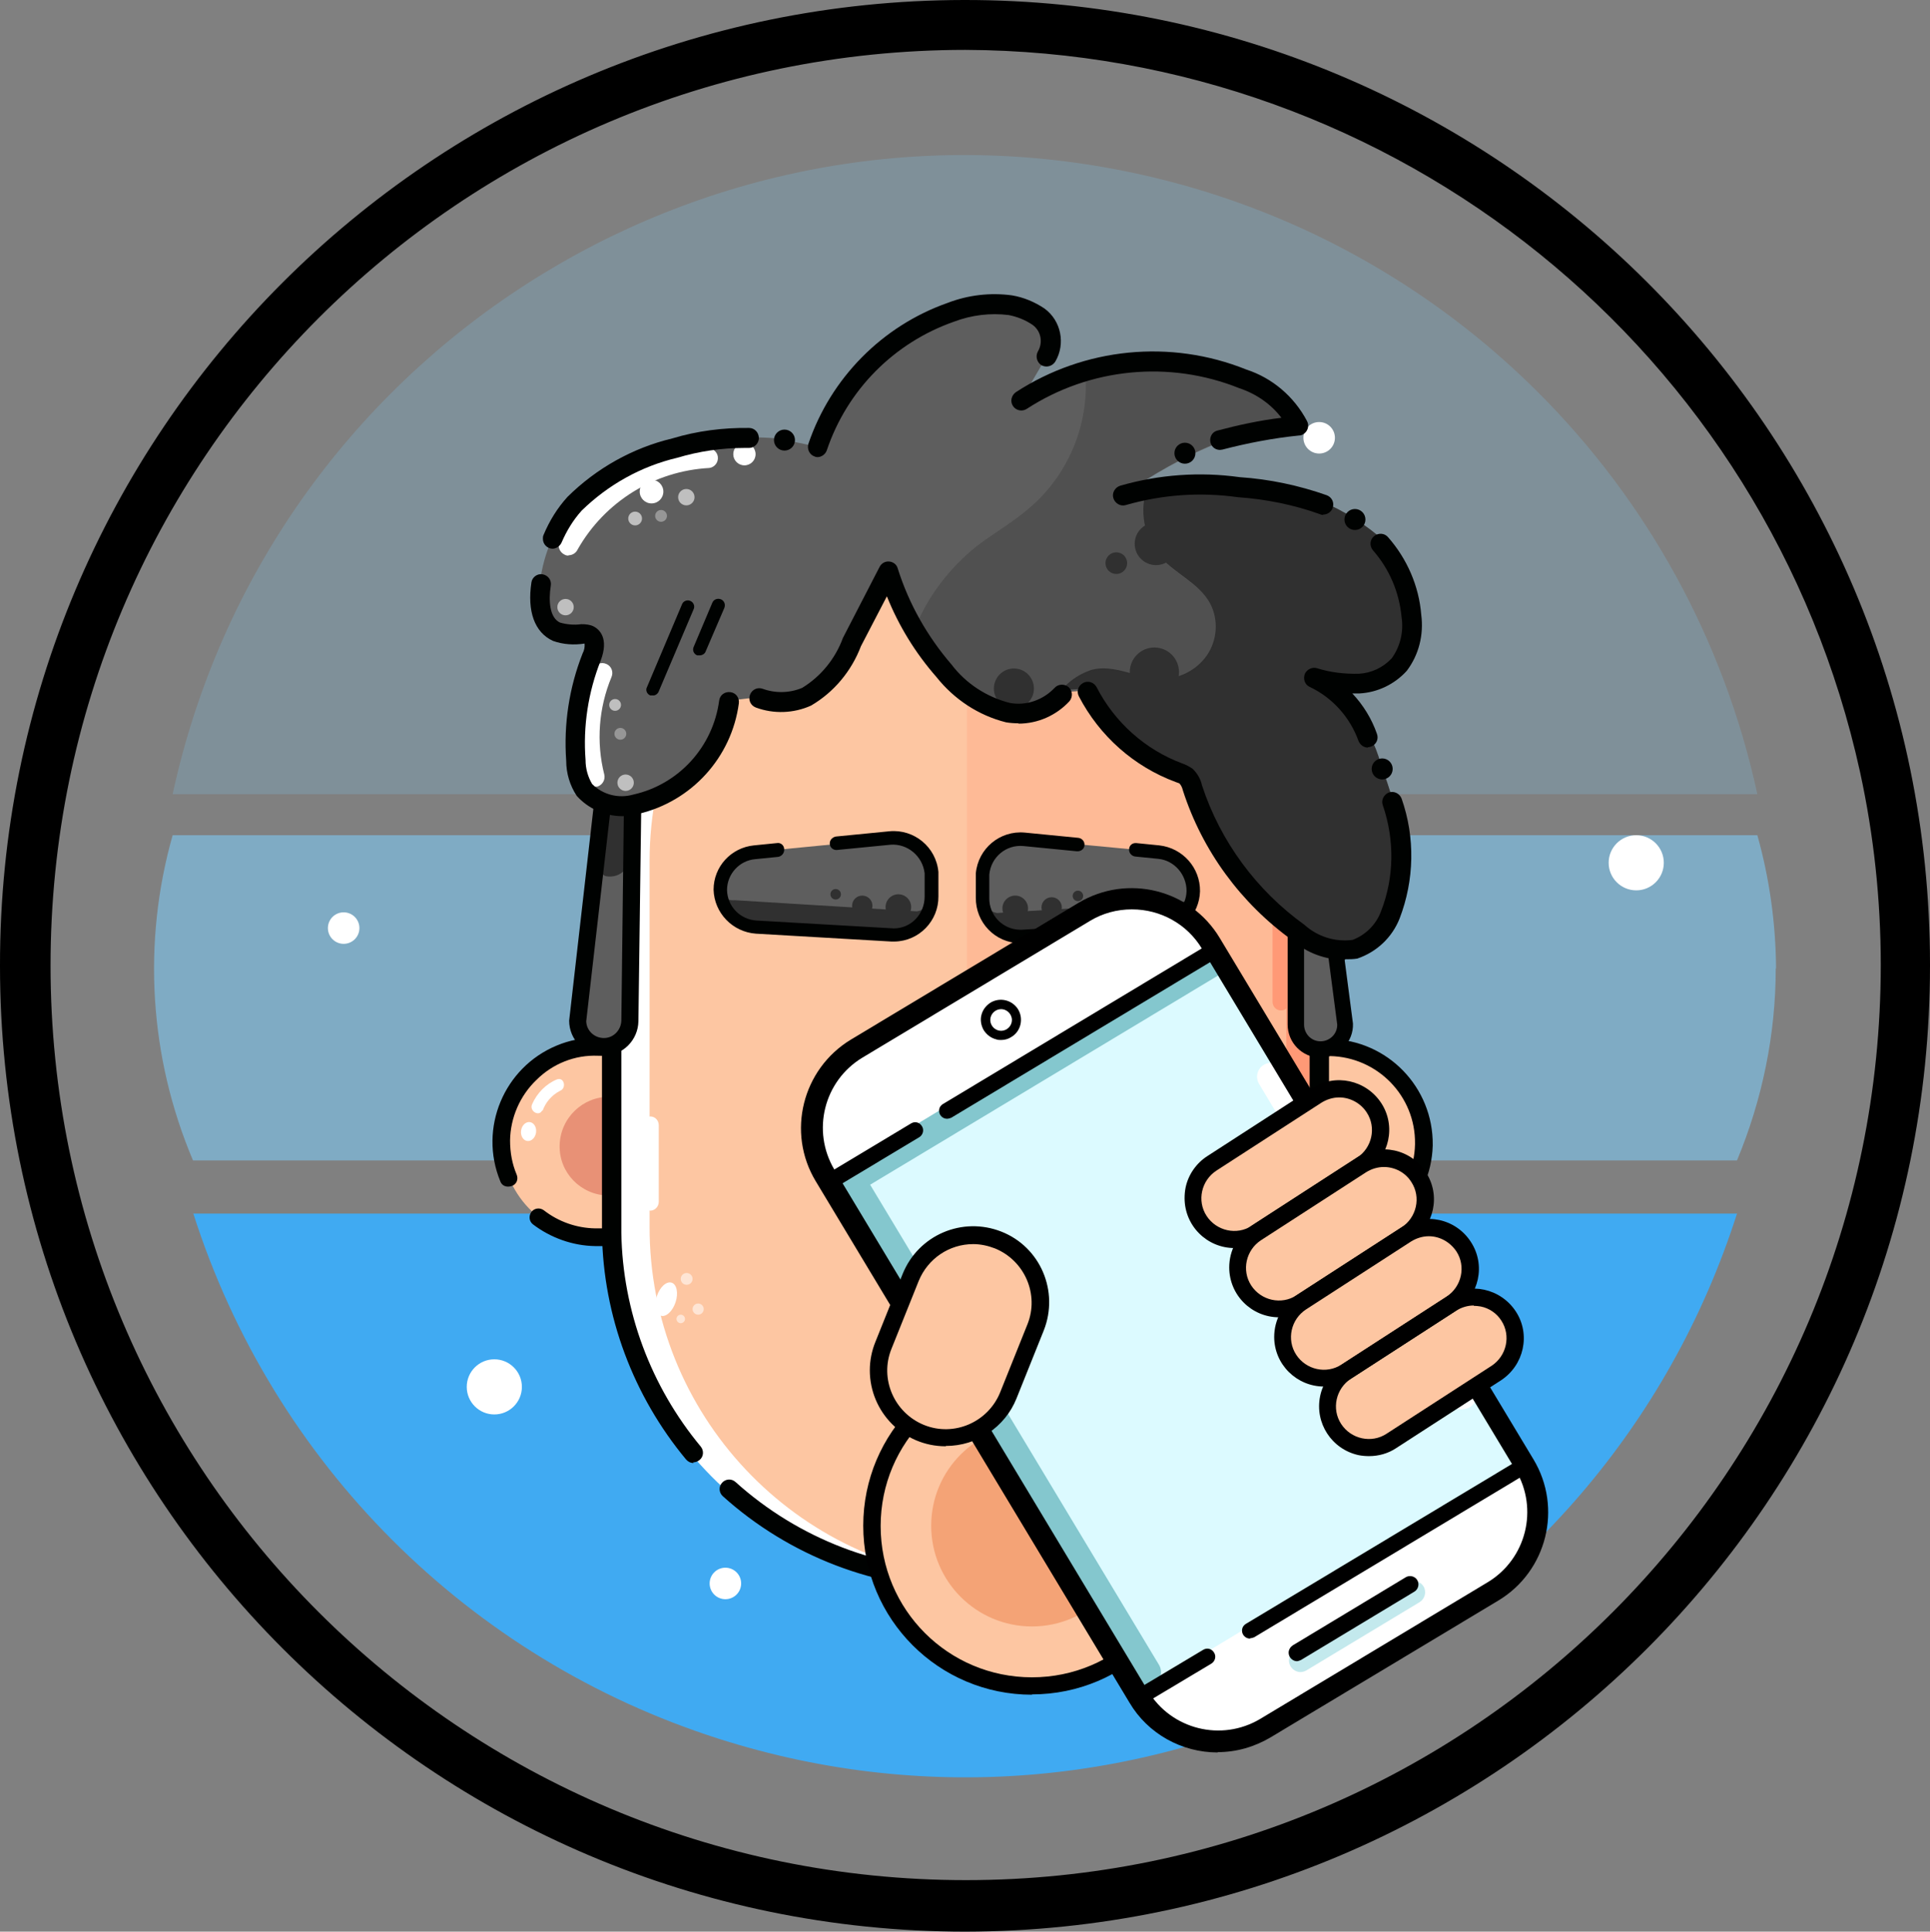 <?xml version="1.0" encoding="UTF-8"?>
<svg id="Layer_2" data-name="Layer 2" xmlns="http://www.w3.org/2000/svg" viewBox="0 0 58.8 58.86">
  <rect x="0" y="0" width="58.8" height="58.86" fill="#808080" stroke="none"/>
  <defs>
    <style>
      .cls-1 {
        fill: #f4a376;
      }

      .cls-2 {
        fill: #f9968f;
      }

      .cls-3 {
        fill: #000201;
      }

      .cls-4 {
        fill: #e89176;
      }

      .cls-5 {
        fill: #fdc6a2;
      }

      .cls-6, .cls-7, .cls-8, .cls-9 {
        fill: #fff;
      }

      .cls-10, .cls-11 {
        fill: #ff9976;
      }

      .cls-12, .cls-13 {
        fill: #303030;
      }

      .cls-14 {
        fill: #84c7ce;
      }

      .cls-15 {
        fill: #dcfaff;
      }

      .cls-16 {
        fill: #c3e9ed;
      }

      .cls-17 {
        fill: #e25959;
      }

      .cls-18 {
        fill: #40aaf2;
      }

      .cls-19 {
        fill: #5e5e5e;
      }

      .cls-13 {
        opacity: .29;
      }

      .cls-13, .cls-20, .cls-7, .cls-8, .cls-9, .cls-21, .cls-11 {
        isolation: isolate;
      }

      .cls-20 {
        opacity: .21;
      }

      .cls-20, .cls-21 {
        fill: #7fccf7;
      }

      .cls-7 {
        opacity: .35;
      }

      .cls-8 {
        opacity: .55;
      }

      .cls-9 {
        opacity: .6;
      }

      .cls-21 {
        opacity: .57;
      }

      .cls-11 {
        opacity: .25;
      }
    </style>
  </defs>
  <g id="Layer_1-2" data-name="Layer 1">
    <g>
      <path d="M29.41,58.86C13.17,58.85,0,45.68,0,29.43-.02,13.19,13.13,.02,29.37,0s29.42,13.13,29.43,29.37c0,.02,0,.04,0,.06,0,16.24-13.16,29.4-29.39,29.43ZM29.41,1.52C14.01,1.53,1.54,14.02,1.54,29.42s12.5,27.87,27.89,27.87c15.4,0,27.87-12.5,27.87-27.89,0-1.97-.21-3.94-.63-5.87C53.86,10.71,42.53,1.57,29.41,1.52Z"/>
      <path class="cls-18" d="M5.88,36.98H52.92c-4.15,12.99-18.05,20.15-31.03,16-7.61-2.43-13.57-8.39-16-16Z"/>
      <path class="cls-20" d="M53.54,24.2H5.26C8.15,10.87,21.3,2.4,34.63,5.29c9.47,2.05,16.86,9.44,18.91,18.91h0Z"/>
      <path class="cls-21" d="M54.1,29.51c0,2.01-.41,4-1.18,5.85H5.88c-1.33-3.14-1.55-6.63-.62-9.91H53.54c.37,1.32,.56,2.68,.57,4.06Z"/>
      <circle class="cls-6" cx="40.19" cy="13.34" r=".48"/>
      <circle class="cls-6" cx="10.47" cy="28.28" r=".48"/>
      <circle class="cls-6" cx="22.1" cy="48.25" r=".48"/>
      <circle class="cls-6" cx="49.85" cy="26.29" r=".84"/>
      <circle class="cls-6" cx="15.06" cy="42.26" r=".84"/>
      <circle class="cls-8" cx="27" cy="47.63" r=".18"/>
      <path class="cls-5" d="M18.23,31.91h1.21c1.6,.04,2.87,1.36,2.84,2.95h0c-.02,1.59-1.33,2.86-2.92,2.84h-.01s-1.21,0-1.21,0c-1.6-.03-2.87-1.35-2.84-2.95h0c.03-1.6,1.34-2.87,2.94-2.84h0s0,0,0,0h0Z"/>
      <path class="cls-3" d="M19.4,37.97h-1.27c-.68-.01-1.35-.25-1.89-.66-.12-.09-.14-.26-.05-.38,.09-.12,.26-.14,.38-.05,.45,.35,1,.54,1.56,.55h1.25c1.45,0,2.63-1.18,2.63-2.63,0-1.43-1.15-2.6-2.58-2.63h-1.21c-.7-.03-1.38,.24-1.88,.74-.5,.48-.79,1.15-.8,1.84,0,.36,.06,.71,.2,1.04,.06,.14,0,.3-.15,.35s-.3,0-.35-.15h0c-.66-1.61,.11-3.46,1.72-4.13,.38-.16,.79-.24,1.2-.24h.05s1.21,0,1.21,0c1.75,.03,3.14,1.48,3.11,3.22-.03,1.72-1.43,3.1-3.15,3.11h0Z"/>
      <path class="cls-4" d="M18.58,33.42h.64c.83,.02,1.49,.71,1.47,1.54h0c-.02,.83-.71,1.49-1.53,1.47h-.64c-.83-.02-1.49-.7-1.47-1.53h0c.02-.83,.7-1.49,1.53-1.48Z"/>
      <path class="cls-6" d="M16.53,33.85c.09-.26,.28-.48,.53-.61,.21-.08,.13-.43-.09-.35-.34,.14-.61,.42-.76,.76-.09,.21,.22,.39,.31,.18h0Z"/>
      <ellipse class="cls-6" cx="16.11" cy="34.48" rx=".29" ry=".23" transform="translate(-20.36 45.38) rotate(-81.6)"/>
      <path class="cls-5" d="M39.31,31.91h1.21c1.6,.03,2.88,1.35,2.86,2.95h0s0,0,0,0h0c-.03,1.6-1.35,2.87-2.94,2.84h-1.21c-1.6-.04-2.87-1.36-2.84-2.95h0c.03-1.6,1.35-2.87,2.94-2.84h-.01Z"/>
      <path class="cls-3" d="M40.48,37.99h-1.26c-1.75-.03-3.14-1.47-3.11-3.22,.03-1.72,1.42-3.1,3.14-3.11,.02,0,.04,0,.06,0h1.21c1.75,.03,3.15,1.47,3.13,3.23v.02c-.05,1.72-1.45,3.09-3.17,3.09Zm-.04-.54h.04c1.43,0,2.6-1.15,2.63-2.58v-.02c.02-1.45-1.14-2.64-2.59-2.67h-1.14s-.04,0-.06,0h-.04c-1.45,0-2.63,1.18-2.63,2.63,0,1.43,1.15,2.6,2.58,2.63h1.21Z"/>
      <path class="cls-4" d="M39.61,33.42h.61c.83,.02,1.49,.71,1.47,1.54h0c-.02,.83-.71,1.49-1.53,1.47h-.61c-.83-.02-1.49-.71-1.47-1.54h0c.02-.83,.71-1.49,1.53-1.47Z"/>
      <path class="cls-5" d="M36.71,18.28l.35,.33c2.03,2.02,3.16,4.77,3.15,7.63v11.11c.06,5.95-4.71,10.82-10.66,10.89-5.95,.06-10.82-4.71-10.89-10.66v-11.34c0-3.03,1.27-5.92,3.51-7.96,3.58-3.28,10.95-3.24,14.53,0Z"/>
      <path class="cls-11" d="M40.22,26.33v11.12c.02,5.94-4.78,10.78-10.72,10.81h-.04V15.92c2.64-.08,5.22,.78,7.28,2.43,.13,.11,.24,.22,.35,.34,2.02,2.03,3.15,4.78,3.13,7.64Z"/>
      <circle class="cls-8" cx="25.15" cy="46.99" r=".13"/>
      <ellipse class="cls-6" cx="20.3" cy="39.59" rx=".53" ry=".3" transform="translate(-23.67 46.4) rotate(-71.66)"/>
      <circle class="cls-8" cx="21.27" cy="39.89" r=".17"/>
      <path class="cls-8" d="M20.74,40.06c.07,0,.13,.06,.13,.13s-.06,.13-.13,.13c-.07,0-.13-.06-.13-.13h0c0-.07,.06-.13,.13-.13Z"/>
      <circle class="cls-8" cx="20.92" cy="38.97" r=".18"/>
      <path class="cls-10" d="M40.23,26.12v11.11c.02,5.95-4.79,10.79-10.74,10.81h-.79c5.6-.43,10.49-5.11,10.49-10.81v-11.11c0-2.86-1.63-5.6-3.64-7.62-.11-.12-.23-.23-.36-.33-1.84-1.52-4.14-2.37-6.53-2.43,2.9-.26,5.78,.61,8.06,2.43,.12,.1,.24,.22,.35,.33,2.02,2.02,3.16,4.77,3.15,7.62Z"/>
      <path class="cls-6" d="M29.94,48.15h-.61c-5.79,.04-10.56-4.55-10.74-10.34v-11.1c-.09-3.02,1.05-5.94,3.16-8.09,.12-.12,.22-.22,.35-.33,2.23-1.78,5.04-2.65,7.89-2.43-2.44,.02-4.79,.88-6.67,2.43-.12,.11-.23,.22-.35,.33-2.03,2.02-3.18,4.76-3.18,7.62v11.12c-.02,5.72,4.44,10.46,10.15,10.79Z"/>
      <path class="cls-3" d="M21.13,44.58c-.09,0-.17-.04-.23-.11-1.61-1.94-2.52-4.37-2.56-6.89v-6.17c0-.16,.13-.29,.29-.3,.16,0,.29,.13,.3,.29h0v6.17c.04,2.38,.9,4.68,2.42,6.51,.1,.12,.09,.31-.04,.41-.05,.04-.12,.07-.19,.07Z"/>
      <path class="cls-3" d="M29.42,48.43c-2.73,0-5.37-1.01-7.4-2.84-.12-.11-.13-.29-.02-.41,.11-.12,.29-.13,.41-.02,0,0,0,0,0,0,1.92,1.73,4.42,2.69,7.01,2.69h0c5.79,0,10.48-4.7,10.48-10.49v-11.11c0-2.78-1.1-5.45-3.07-7.42l-.35-.33c-3.54-3.17-10.69-3.17-14.16,0-2.18,1.98-3.41,4.79-3.41,7.74,0,.16-.13,.29-.29,.29h0c-.16,0-.29-.13-.29-.29h0c0-3.11,1.3-6.08,3.6-8.18,3.66-3.35,11.2-3.35,14.95,0l.36,.34c2.08,2.08,3.25,4.9,3.25,7.84v11.11c0,6.11-4.96,11.07-11.07,11.08h0Z"/>
      <path class="cls-3" d="M18.63,29.38c-.16,0-.29-.13-.29-.29h0v-1.21c0-.16,.13-.29,.3-.29,.16,0,.29,.13,.29,.29v1.21c0,.16-.13,.29-.29,.29h0Z"/>
      <path class="cls-6" d="M19.81,34.02h0c.15,0,.26,.12,.26,.27v2.33c0,.15-.12,.27-.26,.27h0c-.15,0-.26-.12-.26-.27v-2.33c0-.15,.12-.27,.26-.27Z"/>
      <path class="cls-10" d="M39.03,27.92h0c.15,0,.26,.12,.26,.27v2.33c0,.15-.12,.27-.26,.27h0c-.15,0-.26-.12-.26-.27v-2.33c0-.15,.12-.27,.26-.27h0Z"/>
      <path class="cls-3" d="M31.96,30.63h0c.28,0,.5,.23,.5,.5v1.26c0,.28-.22,.5-.5,.5h0c-.28,0-.5-.23-.5-.5v-1.26c0-.28,.22-.5,.5-.5Z"/>
      <circle class="cls-6" cx="31.45" cy="31.55" r=".32"/>
      <path class="cls-19" d="M27.16,28.48l-4.12-.24c-.61-.04-1.08-.53-1.09-1.14h0c0-.59,.46-1.09,1.05-1.14l4.11-.4c.64-.06,1.21,.41,1.27,1.05h0s0,.06,0,.08v.64c0,.64-.53,1.15-1.17,1.15h-.05Z"/>
      <path class="cls-12" d="M27.16,28.48l-4.12-.24c-.61-.04-1.08-.53-1.09-1.14h0c0-.61-.17,.39,.43,.33l5.55,.34c.67-.06,.44-1.78,.45-1.1v.64c.01,.64-.5,1.17-1.14,1.18h0s-.05,0-.08,0Z"/>
      <path class="cls-3" d="M27.22,28.69s-.04,0-.06,0l-4.13-.24c-.71-.05-1.27-.63-1.29-1.34,0-.7,.53-1.28,1.23-1.35l.7-.07c.11-.02,.21,.06,.22,.17,0,0,0,.01,0,.02,.01,.11-.07,.21-.18,.23,0,0,0,0,0,0l-.7,.07c-.48,.04-.86,.45-.86,.94,.01,.5,.4,.9,.9,.93l4.18,.24c.53,0,.94-.44,.94-.97v-.65s0-.04,0-.06c-.06-.52-.52-.91-1.04-.87l-1.63,.16c-.11,.01-.21-.07-.22-.18,0,0,0,0,0,0-.01-.11,.07-.21,.19-.23l1.63-.16c.75-.07,1.42,.48,1.49,1.24,0,.03,0,.07,0,.1v.64c.01,.75-.59,1.37-1.34,1.38h-.02Z"/>
      <circle class="cls-12" cx="26.27" cy="27.6" r=".31"/>
      <circle class="cls-12" cx="25.46" cy="27.25" r=".16"/>
      <circle class="cls-12" cx="27.37" cy="27.64" r=".39"/>
      <path class="cls-19" d="M31.15,28.53l4.13-.25c.6-.03,1.08-.53,1.09-1.13h0c.01-.61-.44-1.13-1.05-1.19l-4.12-.39c-.64-.06-1.21,.42-1.26,1.06,0,.03,0,.05,0,.08v.64c-.02,.64,.49,1.17,1.13,1.19,.03,0,.06,0,.09,0Z"/>
      <path class="cls-12" d="M31.15,28.53l4.13-.25c.6-.03,1.08-.53,1.09-1.13h0c0-.61,.17,.39-.44,.33l-5.55,.34c-.67-.07-.44-1.78-.45-1.1v.64c-.01,.64,.5,1.17,1.14,1.18h0s.05,0,.07,0Z"/>
      <path class="cls-3" d="M31.07,28.74c-.75-.01-1.35-.63-1.34-1.39v-.64s0-.07,0-.1c.07-.75,.73-1.31,1.49-1.24l1.63,.16c.11,.01,.2,.11,.19,.22,0,0,0,0,0,0,0,.11-.1,.19-.21,.19,0,0-.01,0-.02,0l-1.63-.16c-.53-.05-.99,.34-1.04,.87v.07s0,.64,0,.64c-.01,.53,.41,.96,.93,.97,0,0,0,0,0,0h.06s4.12-.25,4.12-.25c.5-.03,.89-.44,.9-.93,0-.5-.37-.93-.86-.98l-.7-.07c-.11-.01-.2-.11-.19-.22h0c0-.11,.09-.19,.19-.19,.01,0,.02,0,.03,0l.7,.07c.71,.08,1.25,.68,1.24,1.4-.02,.71-.58,1.29-1.29,1.34l-4.22,.25Z"/>
      <circle class="cls-12" cx="32.04" cy="27.65" r=".31"/>
      <circle class="cls-12" cx="32.84" cy="27.3" r=".16"/>
      <circle class="cls-12" cx="30.93" cy="27.68" r=".39"/>
      <circle class="cls-2" cx="29.42" cy="34.7" r="1.57"/>
      <path class="cls-17" d="M30.99,34.7c.05,.87-.6,1.61-1.47,1.67-.87,.05-1.61-.6-1.67-1.47,0-.07,0-.13,0-.2,0-.87,.66,.98,1.52,.98s1.62-1.83,1.62-.98Z"/>
      <path class="cls-3" d="M29.42,36.63c-.98,0-1.78-.8-1.78-1.78,0-.98,.8-1.78,1.78-1.78,.98,0,1.78,.8,1.78,1.78,0,.98-.8,1.78-1.78,1.78Zm0-3.14c-.75,0-1.36,.61-1.36,1.37,0,.75,.61,1.36,1.37,1.36,.75,0,1.36-.61,1.36-1.36,0-.75-.61-1.36-1.37-1.36Z"/>
      <path class="cls-19" d="M18.41,31.89h0c-.44,0-.8-.35-.81-.79h0s.79-6.2,.79-6.2c0-.44-.43-.66,0-.66h0c.45,0,.81,.36,.81,.81h0v6.07c-.01,.43-.36,.77-.79,.78Z"/>
      <path class="cls-12" d="M18.58,26.71h0c-.34,0-.22-.2-.22-.54l.27-4.65c0-.34-.39-.7-.05-.7h0c.33,0,.61,.27,.61,.61v4.66c.01,.33-.25,.61-.59,.62h0s-.01,0-.02,0Z"/>
      <path class="cls-3" d="M18.4,32.16c-.58,0-1.06-.47-1.06-1.06l.76-6.65h0c-.1-.06-.17-.17-.17-.29,0-.2,.16-.36,.36-.36,.12,0,.23,.07,.29,.17,.06-.02,.12-.03,.18-.05,.19-.1,.42-.1,.61,0,.12,.1,.18,.25,.17,.4l-.09,6.8c-.01,.57-.47,1.04-1.05,1.05,0,0,0,0-.01,0Zm.22-7.66l-.76,6.62c.01,.29,.25,.51,.54,.51h0c.29,0,.52-.24,.53-.53l.08-6.71s-.06,.02-.09,.03c-.1,.03-.2,.06-.3,.08h0Z"/>
      <path class="cls-19" d="M40.22,31.98h0c.42,0,.76-.34,.76-.76h0l-.75-5.69c0-.42,.41-.76,0-.76h0c-.42,0-.76,.34-.76,.76v5.69c0,.41,.33,.75,.75,.76Z"/>
      <path class="cls-3" d="M40.22,32.23h0c-.55-.01-.99-.46-.99-1.01v-5.69c0-.56,.45-1.01,1.01-1.01,.14-.01,.28,.05,.37,.16,.08,.16,.07,.35-.03,.5-.05,.11-.09,.23-.1,.35l.74,5.66c.02,.56-.43,1.02-.98,1.04,0,0-.01,0-.02,0Zm-.12-7.18c-.22,.06-.37,.26-.37,.48v5.69c0,.28,.22,.51,.5,.51s.51-.22,.51-.5c0,0,0,0,0-.01l-.74-5.66c0-.18,.04-.35,.11-.52h0Z"/>
      <path class="cls-19" d="M39.56,12.93c.76,0-.99-1.14-1.7-1.43-2.22-.89-4.74-.64-6.74,.67l1.1-1.87c-.29-.55-.83-.92-1.44-1.01-.61-.09-1.24-.02-1.82,.21-1.91,.68-3.4,2.19-4.06,4.11l-1.21-.25c-1.06-.09-2.12,0-3.15,.27-1.15,.27-2.19,.86-3.03,1.69-.58,.69-.95,1.53-1.06,2.43-.08,.53-.04,1.21,.45,1.44,.26,.09,.54,.11,.81,.08,.08,0,.15,.01,.22,.04,.21,.12,.14,.44,.05,.66-.4,1-.56,2.08-.48,3.15,0,.31,.08,.61,.24,.87,.4,.45,1.02,.62,1.6,.45,1.51-.32,2.67-1.55,2.88-3.09l.91-.11c.46,.17,.97,.16,1.43-.03,.65-.39,1.14-.99,1.41-1.7l1.11-2.14c.36,1.1,.94,2.12,1.7,3,.48,.63,1.16,1.07,1.93,1.27,.61,.11,1.23-.1,1.66-.55l.81-.05c.57,1.14,1.55,2.03,2.74,2.49,.09,.03,.17,.07,.25,.13,.08,.09,.14,.21,.17,.33,.59,1.77,1.72,3.31,3.25,4.4,.46,.4,1.07,.59,1.68,.51,.5-.17,.91-.55,1.1-1.04,.66-1.41,.25-3.08-.3-4.54-.31-1.12-1.06-2.06-2.07-2.61l.07-.07c.45,.14,.91,.2,1.38,.18,.46-.02,.9-.23,1.21-.56,.32-.43,.46-.97,.38-1.5-.08-.89-.47-1.72-1.1-2.36-1.18-.99-2.67-1.55-4.21-1.56-1.18-.16-2.37-.08-3.51,.25,0,0,2.86-2.13,5.37-2.14Z"/>
      <path class="cls-12" d="M42.06,23.28c.56,1.46,.97,3.13,.3,4.54-.19,.49-.59,.88-1.1,1.04-.61,.08-1.22-.11-1.68-.52-1.53-1.09-2.67-2.64-3.25-4.43-.03-.12-.09-.23-.17-.33-.08-.05-.16-.1-.25-.13-1.21-.45-2.2-1.33-2.79-2.47l-.8,.05c.07-.07,.14-.14,.21-.2,.21-.19,.46-.33,.73-.42,.68-.18,1.37,.25,2.07,.28,.57,.01,1.11-.25,1.44-.72,.32-.47,.36-1.08,.1-1.58-.33-.61-1.04-.89-1.5-1.4-.52-.6-.68-1.44-.4-2.19,.91-.15,1.83-.16,2.75-.05,1.55,.02,3.05,.57,4.25,1.56,.63,.63,1.02,1.47,1.09,2.36,.08,.53-.06,1.07-.38,1.5-.32,.34-.75,.54-1.21,.56-.47,.02-.93-.04-1.38-.18l-.07,.07c1,.57,1.73,1.52,2.04,2.63Z"/>
      <path class="cls-13" d="M32.34,21.11c-.42,.45-1.05,.66-1.66,.55-.77-.2-1.45-.64-1.93-1.27-.33-.38-.63-.78-.89-1.21,.4-1,1.06-1.87,1.9-2.54,.54-.41,1.14-.75,1.66-1.21,1.18-1.04,1.79-2.59,1.64-4.15,1.58-.46,3.28-.38,4.81,.23,.7,.29,2.46,1.43,1.7,1.43-2.51,0-5.34,2.14-5.34,2.14,.25-.08,.51-.15,.77-.2-.26,.74-.1,1.56,.41,2.15,.46,.51,1.17,.79,1.5,1.4,.26,.51,.22,1.11-.1,1.58-.33,.46-.87,.73-1.44,.72-.7,0-1.4-.45-2.07-.28-.27,.08-.52,.23-.73,.42-.08,.06-.15,.13-.21,.2"/>
      <circle class="cls-3" cx="23.9" cy="13.41" r=".32"/>
      <circle class="cls-3" cx="41.28" cy="15.83" r=".32"/>
      <circle class="cls-3" cx="36.1" cy="13.81" r=".32"/>
      <circle class="cls-3" cx="42.11" cy="23.43" r=".32"/>
      <circle class="cls-12" cx="35.17" cy="20.48" r=".75"/>
      <circle class="cls-12" cx="35.22" cy="16.57" r=".65"/>
      <circle class="cls-12" cx="34.01" cy="17.16" r=".33"/>
      <circle class="cls-12" cx="30.89" cy="20.98" r=".61"/>
      <path class="cls-3" d="M40.32,15.69s-.07,0-.1-.02c-.81-.29-1.65-.46-2.51-.52-1.14-.16-2.3-.08-3.41,.24-.16,.05-.33-.05-.38-.21s.05-.33,.21-.38c0,0,0,0,0,0,1.18-.34,2.42-.43,3.64-.26,.9,.06,1.8,.25,2.65,.55,.16,.06,.24,.23,.18,.39-.04,.12-.16,.2-.29,.2h0Z"/>
      <path class="cls-3" d="M41.68,22.78c-.13,0-.24-.08-.29-.2-.26-.72-.79-1.32-1.49-1.65-.15-.07-.21-.25-.14-.41,.07-.13,.22-.2,.36-.16,.41,.13,.84,.18,1.28,.17,.38-.02,.74-.19,1-.47,.26-.36,.37-.81,.3-1.26-.07-.75-.37-1.46-.87-2.03-.11-.13-.1-.32,.03-.43s.32-.1,.43,.03c.58,.66,.94,1.49,1.01,2.36,.08,.61-.07,1.22-.44,1.71-.37,.41-.89,.66-1.44,.69-.07,0-.15,0-.22,0,.33,.35,.59,.77,.75,1.23,.06,.16-.02,.33-.18,.39-.03,.01-.07,.02-.1,.02Z"/>
      <path class="cls-3" d="M40.98,29.25c-.59,0-1.17-.21-1.61-.6-1.57-1.13-2.74-2.73-3.33-4.56-.02-.08-.05-.16-.11-.22,0,0-.06-.02-.11-.04-1.27-.47-2.32-1.4-2.95-2.61-.08-.15-.02-.33,.13-.41,.15-.08,.33-.02,.41,.13,.55,1.07,1.48,1.9,2.6,2.32,.12,.04,.23,.1,.33,.17,.14,.14,.24,.31,.28,.5,.56,1.71,1.66,3.2,3.12,4.25,.4,.36,.93,.53,1.47,.46,.39-.15,.71-.46,.86-.86,.41-1.04,.42-2.19,.06-3.24-.06-.16,.03-.33,.18-.39,.16-.06,.33,.03,.39,.18,0,0,0,0,0,0,.42,1.19,.39,2.49-.06,3.66-.23,.58-.7,1.02-1.29,1.22-.12,.02-.24,.02-.37,.02Z"/>
      <path class="cls-3" d="M24.92,13.93s-.07,0-.1-.02c-.16-.05-.24-.23-.19-.39,.68-2,2.25-3.59,4.24-4.29,.62-.24,1.3-.32,1.96-.23,.36,.06,.69,.2,.99,.4,.51,.37,.65,1.08,.33,1.62-.09,.14-.27,.19-.42,.11-.14-.09-.19-.27-.11-.42,0,0,0,0,0,0,.16-.27,.1-.62-.16-.81-.22-.15-.47-.25-.73-.3-.56-.07-1.13,0-1.66,.2-1.83,.64-3.26,2.08-3.88,3.92-.04,.12-.16,.21-.29,.21Z"/>
      <path class="cls-3" d="M37.17,13.71c-.17,0-.3-.13-.3-.3,0-.14,.09-.26,.22-.29,.64-.17,1.29-.31,1.95-.39-.32-.42-.77-.73-1.28-.9-2.14-.86-4.56-.62-6.48,.63-.14,.09-.33,.05-.42-.09-.09-.14-.05-.32,.09-.42,2.09-1.36,4.71-1.62,7.02-.69,.8,.26,1.46,.83,1.85,1.57,.08,.15,.02,.33-.13,.41-.03,.02-.07,.03-.11,.03-.79,.08-1.57,.23-2.34,.43-.03,0-.05,.01-.08,.01Z"/>
      <path class="cls-6" d="M17.32,16.93s-.08,0-.12-.03c-.15-.07-.22-.25-.16-.4,.91-1.66,2.6-2.73,4.49-2.84,.17-.02,.32,.1,.34,.26,.02,.17-.1,.32-.26,.34-1.67,.09-3.18,1.02-4.01,2.48-.05,.11-.16,.18-.28,.18Z"/>
      <circle class="cls-6" cx="22.68" cy="13.84" r=".34"/>
      <path class="cls-3" d="M16.84,16.72c-.17,0-.3-.14-.3-.3,0-.04,0-.08,.02-.12,.18-.43,.42-.82,.73-1.16,.88-.87,1.98-1.49,3.19-1.78,.76-.23,1.55-.33,2.34-.32,.17,0,.3,.14,.3,.31,0,.16-.14,.3-.3,.3-.05,0-.1,0-.15,0-.69,0-1.37,.1-2.04,.3-1.1,.26-2.1,.82-2.91,1.61-.26,.29-.46,.62-.61,.97-.05,.11-.16,.19-.28,.19Z"/>
      <path class="cls-6" d="M18.11,23.97c-.14,0-.26-.09-.29-.23-.28-1.11-.19-2.29,.25-3.35,.06-.15,.24-.23,.4-.16,.15,.06,.23,.24,.16,.4-.39,.94-.47,1.98-.22,2.97,.04,.16-.06,.33-.22,.37-.02,0-.05,0-.07,0Z"/>
      <path class="cls-3" d="M18.96,24.87c-.53,0-1.04-.23-1.39-.62-.21-.32-.32-.69-.32-1.07-.08-1.11,.09-2.23,.5-3.27,.05-.09,.07-.2,.06-.3-.32,.05-.65,.03-.96-.08-.57-.26-.79-.91-.66-1.78,.02-.16,.18-.28,.34-.25,0,0,0,0,0,0,.17,.03,.28,.18,.25,.35-.07,.45-.04,.97,.28,1.12,.21,.06,.43,.08,.65,.05,.13,0,.26,.01,.38,.07,.17,.09,.47,.36,.21,1.04-.38,.96-.54,2-.46,3.03,0,.26,.07,.51,.2,.73,.33,.33,.81,.45,1.26,.32,1.38-.31,2.42-1.45,2.61-2.86,.02-.17,.17-.28,.34-.26,.17,.02,.28,.17,.26,.34,0,0,0,0,0,0-.22,1.65-1.44,2.99-3.06,3.37-.16,.05-.33,.07-.5,.07Z"/>
      <path class="cls-3" d="M31.03,22.04c-.13,0-.26-.01-.38-.03-.84-.21-1.58-.7-2.12-1.38-.64-.73-1.15-1.56-1.51-2.46l-.79,1.52c-.29,.76-.82,1.4-1.52,1.81-.53,.24-1.14,.26-1.68,.06-.16-.06-.24-.23-.18-.39,.06-.16,.23-.24,.39-.18,.39,.14,.82,.13,1.2-.03,.57-.35,1.01-.89,1.24-1.52l1.12-2.17c.06-.11,.17-.17,.29-.16,.12,.01,.23,.09,.26,.21,.34,1.08,.9,2.07,1.64,2.93,.44,.58,1.07,.99,1.78,1.17,.5,.09,1.01-.09,1.36-.46,.11-.12,.3-.13,.43-.02,.12,.11,.13,.3,.02,.43,0,0,0,0,0,0-.4,.43-.96,.68-1.55,.68Z"/>
      <circle class="cls-9" cx="17.23" cy="18.5" r=".25"/>
      <circle class="cls-6" cx="19.85" cy="14.98" r=".36"/>
      <circle class="cls-9" cx="19.35" cy="15.8" r=".21"/>
      <circle class="cls-9" cx="20.91" cy="15.15" r=".25"/>
      <circle class="cls-7" cx="20.14" cy="15.72" r=".18"/>
      <circle class="cls-9" cx="18.74" cy="21.48" r=".18"/>
      <circle class="cls-7" cx="18.9" cy="22.36" r=".18"/>
      <circle class="cls-9" cx="19.06" cy="23.85" r=".25"/>
      <path class="cls-3" d="M19.89,21.19h-.08c-.1-.04-.15-.16-.1-.25h0s1.07-2.53,1.07-2.53c.04-.1,.16-.14,.25-.1h0c.1,.04,.15,.16,.1,.26l-1.07,2.52c-.04,.07-.11,.11-.18,.1Z"/>
      <path class="cls-3" d="M21.32,19.97s-.05,0-.08,0c-.1-.04-.15-.15-.11-.25h0l.57-1.35c.04-.1,.15-.15,.26-.11,.1,.04,.15,.15,.11,.26,0,0,0,0,0,0l-.58,1.35c-.03,.06-.1,.1-.17,.1Z"/>
      <g>
        <circle class="cls-6" cx="43.96" cy="48.03" r=".59"/>
        <g>
          <circle class="cls-5" cx="31.44" cy="46.49" r="4.88"/>
          <circle class="cls-1" cx="31.44" cy="46.49" r="3.07"/>
          <path d="M31.44,51.64c-2.84,0-5.14-2.3-5.14-5.15,0-2.84,2.3-5.14,5.15-5.14,2.84,0,5.14,2.3,5.14,5.14,0,2.84-2.31,5.14-5.15,5.14Zm0-9.75c-2.55,0-4.61,2.06-4.61,4.61s2.06,4.61,4.61,4.61,4.61-2.06,4.61-4.61c0-2.55-2.07-4.61-4.61-4.61Z"/>
          <g>
            <circle class="cls-6" cx="36.35" cy="39.5" r=".34"/>
            <path class="cls-6" d="M45.48,48.5l-6.94,4.17c-1.33,.8-3.06,.37-3.86-.96l-8.91-14.81-.65-1.08c-.8-1.33-.37-3.06,.96-3.86l6.94-4.17c1.33-.8,3.06-.37,3.86,.96l9.56,15.89c.8,1.33,.37,3.06-.96,3.86Z"/>
            <path class="cls-15" d="M36.94,28.84l9.44,15.7h0s-11.76,7.09-11.76,7.09h0s-9.44-15.71-9.44-15.71l11.76-7.07Z"/>
            <path class="cls-14" d="M34.94,51.37c-.15,0-.29-.08-.36-.21l-9.01-14.99c-.12-.2-.06-.46,.14-.58,0,0,0,0,0,0l11.02-6.63c.2-.12,.46-.05,.58,.15,.12,.2,.05,.46-.14,.58l-10.66,6.41,8.8,14.63c.12,.2,.06,.46-.14,.58-.07,.04-.14,.06-.22,.06Z"/>
            <path d="M25.25,36.26c-.13,0-.24-.11-.24-.24,0-.09,.04-.16,.12-.21l2.63-1.58c.12-.07,.26-.03,.33,.09,.07,.11,.03,.26-.08,.33l-2.63,1.58s-.08,.03-.12,.03Z"/>
            <path d="M28.85,34.09c-.13,0-.24-.11-.24-.24,0-.09,.04-.16,.12-.21l8.15-4.9c.12-.07,.26-.03,.33,.09,.07,.11,.03,.26-.08,.33l-8.15,4.9s-.08,.03-.12,.03Z"/>
            <path d="M34.69,51.97c-.13,0-.24-.11-.24-.24,0-.09,.04-.16,.12-.21l2.09-1.25c.12-.07,.26-.03,.33,.09,.07,.11,.03,.26-.08,.33l-2.09,1.25s-.08,.03-.12,.03Z"/>
            <path d="M38.08,49.93c-.13,0-.24-.11-.24-.24,0-.09,.04-.16,.12-.21l8.37-5.03c.11-.07,.26-.03,.33,.08,.07,.11,.03,.26-.08,.33h0l-8.37,5.03s-.08,.03-.12,.03Z"/>
            <path class="cls-16" d="M39.62,50.95c-.19,0-.35-.16-.35-.35,0-.12,.06-.24,.17-.3l3.45-2.08c.17-.1,.38-.04,.48,.12,.1,.17,.04,.38-.12,.48l-3.45,2.08c-.05,.03-.12,.05-.18,.05Z"/>
            <path class="cls-6" d="M44.56,42.95c-.15,0-.29-.08-.36-.21l-2.18-3.63c-.12-.2-.06-.46,.14-.58,.2-.12,.46-.06,.58,.14,0,0,0,0,0,0l2.18,3.63c.12,.2,.06,.46-.14,.58-.07,.04-.14,.06-.22,.06Z"/>
            <path class="cls-6" d="M40.9,36.87c-.15,0-.29-.08-.36-.21l-2.18-3.63c-.12-.2-.06-.46,.14-.58,.2-.12,.46-.06,.58,.14,0,0,0,0,0,0l2.18,3.63c.12,.2,.06,.46-.14,.58-.07,.04-.14,.06-.22,.06Z"/>
            <path d="M37.1,53.4c-1.1,0-2.13-.57-2.69-1.52l-9.56-15.89c-.89-1.48-.41-3.41,1.07-4.31,0,0,0,0,0,0l6.94-4.17c1.49-.89,3.41-.41,4.3,1.07l9.56,15.89c.89,1.48,.41,3.41-1.07,4.3,0,0,0,0,0,0l-6.94,4.17c-.49,.29-1.04,.45-1.61,.45Zm-2.62-25.69c-.45,0-.89,.12-1.27,.35l-6.94,4.17c-1.17,.71-1.55,2.23-.85,3.41l9.56,15.89c.71,1.17,2.23,1.55,3.41,.85l6.94-4.17h0c1.17-.71,1.55-2.23,.85-3.41,0,0,0,0,0,0l-9.56-15.89c-.45-.75-1.26-1.2-2.13-1.2Z"/>
            <path d="M30.5,31.69c-.05,0-.1,0-.15-.02-.16-.04-.29-.14-.38-.28-.08-.14-.11-.31-.07-.46,.04-.16,.14-.29,.28-.38,.29-.17,.66-.08,.84,.21h0c.17,.29,.08,.67-.21,.84-.09,.06-.2,.09-.31,.09h0Zm0-.94c-.18,0-.33,.15-.33,.33,0,.18,.15,.33,.33,.33s.33-.15,.33-.33c0-.06-.02-.12-.05-.17h0c-.06-.1-.17-.16-.28-.16Z"/>
            <path d="M39.52,50.62c-.14,0-.26-.12-.26-.26,0-.09,.05-.17,.12-.22l3.45-2.08c.12-.07,.28-.03,.35,.09s.03,.28-.09,.35l-3.45,2.08s-.09,.04-.13,.04Z"/>
          </g>
          <g>
            <rect class="cls-5" x="36.04" y="34.22" width="6.32" height="2.52" rx="1.26" ry="1.26" transform="translate(-12.98 26.98) rotate(-32.9)"/>
            <path d="M37.61,38.03c-.84,0-1.52-.68-1.52-1.52,0-.11,.01-.22,.03-.32,.08-.39,.32-.74,.66-.96l3.2-2.07c.7-.46,1.64-.25,2.1,.45s.25,1.64-.45,2.1h0l-3.2,2.07c-.24,.16-.53,.24-.82,.24Zm3.19-4.59c-.19,0-.38,.06-.54,.16l-3.2,2.07c-.46,.3-.6,.92-.3,1.38,.3,.46,.92,.6,1.38,.3,0,0,0,0,0,0l3.2-2.07c.46-.3,.6-.92,.3-1.38-.18-.28-.5-.46-.84-.46h0Z"/>
            <path class="cls-5" d="M38.28,37.57l3.2-2.07c.58-.38,1.36-.21,1.74,.37h0c.38,.58,.21,1.36-.37,1.74l-3.2,2.07c-.58,.38-1.36,.21-1.74-.37h0c-.38-.58-.21-1.36,.37-1.74h0Z"/>
            <path d="M38.97,40.14c-.84,0-1.52-.68-1.52-1.52,0-.52,.26-1,.69-1.28l3.2-2.07c.7-.46,1.64-.26,2.1,.45,.46,.7,.26,1.64-.45,2.1,0,0,0,0,0,0l-3.2,2.07c-.24,.16-.53,.24-.82,.24Zm3.19-4.58c-.19,0-.38,.06-.54,.16l-3.2,2.07c-.46,.3-.6,.92-.3,1.38s.92,.6,1.38,.3l3.2-2.07h0c.46-.3,.6-.92,.3-1.38-.18-.29-.5-.46-.84-.46h0Z"/>
            <rect class="cls-5" x="38.77" y="38.44" width="6.32" height="2.52" rx="1.26" ry="1.26" transform="translate(-14.84 29.15) rotate(-32.9)"/>
            <rect class="cls-5" x="40.14" y="40.56" width="6.32" height="2.52" rx="1.26" ry="1.26" transform="translate(-15.77 30.23) rotate(-32.9)"/>
            <path d="M40.34,42.25c-.84,0-1.52-.68-1.52-1.51,0-.52,.26-1,.69-1.28l3.2-2.07c.7-.46,1.64-.26,2.1,.45,.46,.7,.26,1.64-.45,2.1,0,0,0,0,0,0l-3.2,2.07c-.24,.16-.53,.24-.82,.24Zm3.19-4.58c-.19,0-.38,.06-.54,.16l-3.2,2.07c-.46,.3-.6,.92-.3,1.38s.92,.6,1.38,.3l3.2-2.07h0c.46-.3,.6-.92,.3-1.38-.19-.28-.5-.46-.84-.46h0Z"/>
            <path d="M41.71,44.37c-.11,0-.22-.01-.32-.03-.82-.18-1.34-.98-1.17-1.8,.08-.39,.32-.74,.66-.96l3.2-2.07c.7-.46,1.64-.25,2.1,.45s.25,1.64-.45,2.1l-3.2,2.07c-.24,.16-.53,.24-.82,.24Zm3.19-4.59c-.19,0-.38,.06-.54,.16l-3.2,2.07c-.46,.3-.6,.92-.3,1.38s.92,.6,1.38,.3h0l3.2-2.07h0c.46-.3,.6-.92,.3-1.38-.14-.22-.37-.38-.63-.43-.07-.01-.14-.02-.21-.02Z"/>
          </g>
          <path class="cls-5" d="M26.91,40.99l.83-2.07c.42-1.05,1.61-1.56,2.66-1.14h0c1.05,.42,1.56,1.61,1.14,2.66l-.83,2.07c-.42,1.05-1.61,1.56-2.66,1.14h0c-1.05-.42-1.56-1.61-1.14-2.66h0Z"/>
          <path d="M28.81,44.07c-1.28,0-2.31-1.04-2.31-2.32,0-.29,.06-.59,.17-.86l.83-2.07c.48-1.19,1.82-1.76,3.01-1.29s1.76,1.82,1.29,3.01l-.83,2.07c-.35,.88-1.21,1.45-2.15,1.45Zm.84-6.16c-.73,0-1.38,.44-1.66,1.12l-.83,2.07c-.37,.91,.08,1.95,.99,2.32s1.95-.08,2.32-.99h0l.83-2.07h0c.37-.91-.08-1.95-.99-2.32-.21-.08-.43-.13-.66-.13Z"/>
        </g>
      </g>
    </g>
  </g>
</svg>